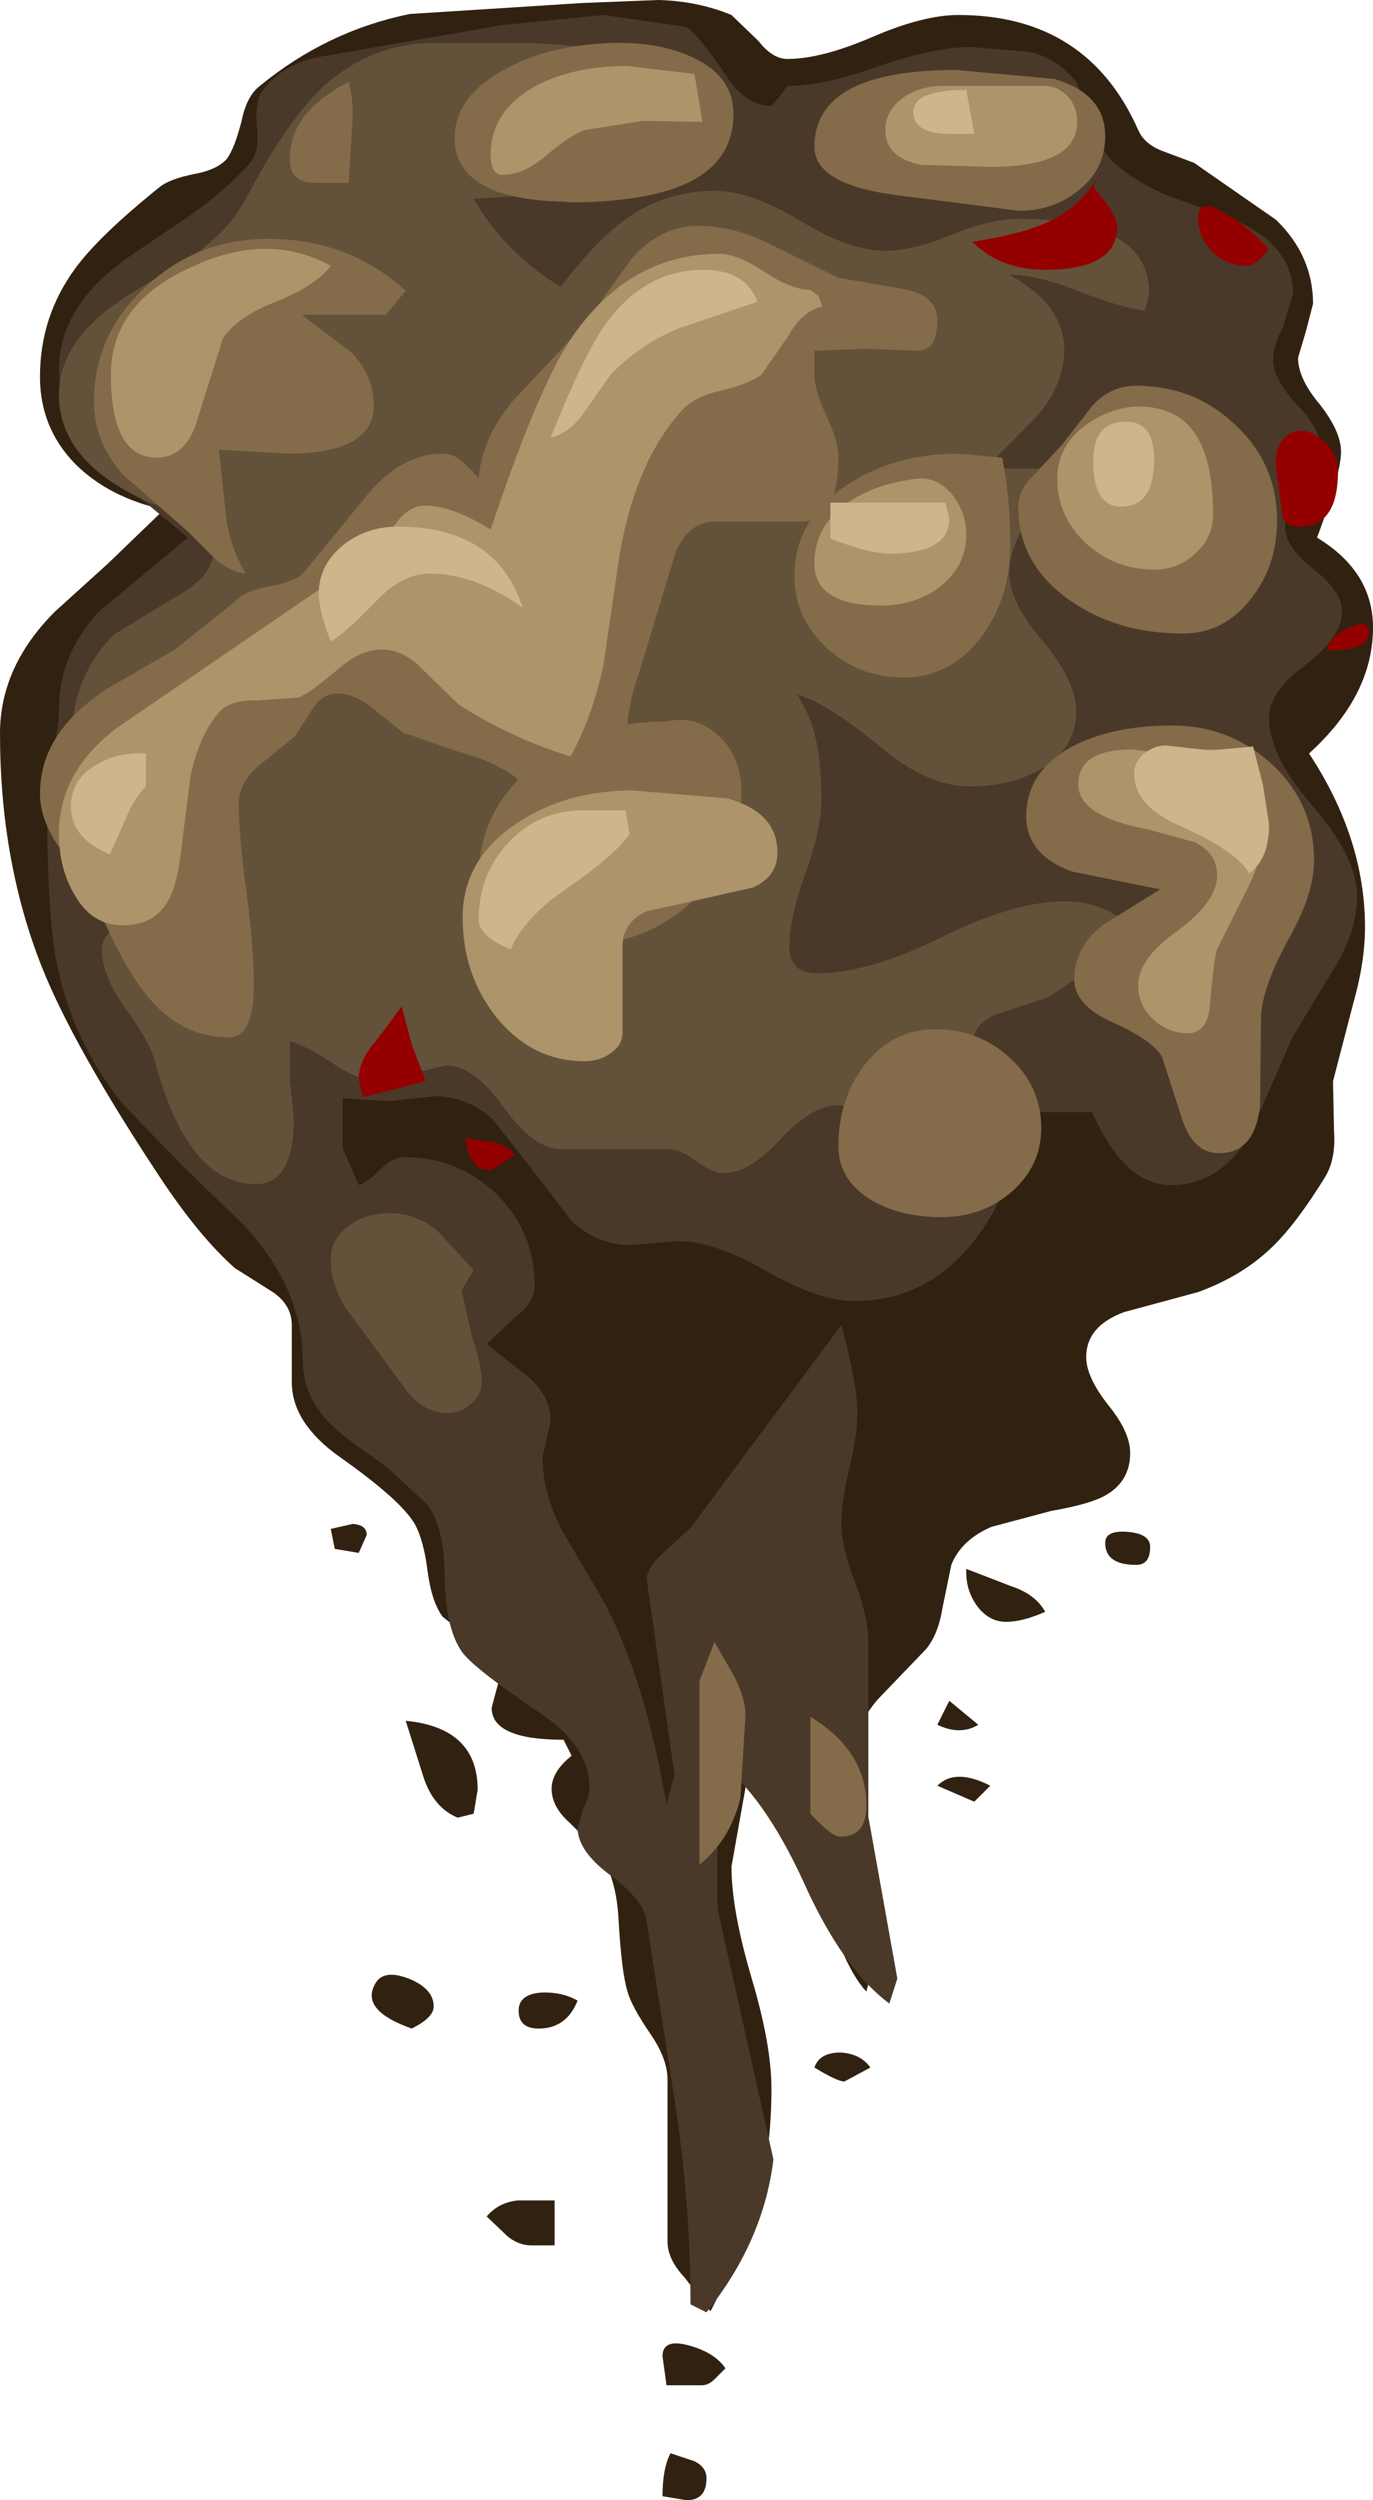 <?xml version="1.0" encoding="UTF-8" standalone="no"?>
<svg xmlns:xlink="http://www.w3.org/1999/xlink" height="125.1px" width="68.7px" xmlns="http://www.w3.org/2000/svg">
  <g transform="matrix(1.0, 0.0, 0.0, 1.0, 36.9, 172.6)">
    <path d="M1.05 -170.55 L-0.3 -171.85 Q-2.0 -172.55 -3.95 -172.6 L-7.75 -172.45 -16.4 -171.9 Q-20.55 -171.05 -23.9 -168.3 -24.55 -167.8 -24.8 -166.6 -25.15 -165.2 -25.55 -164.65 -26.05 -164.1 -27.15 -163.9 -28.4 -163.65 -28.9 -163.25 -31.95 -160.8 -33.15 -159.15 -34.9 -156.75 -34.9 -153.75 -34.9 -151.2 -33.15 -149.4 -31.45 -147.7 -28.7 -147.1 L-31.5 -144.4 -34.15 -142.0 Q-36.9 -139.25 -36.9 -135.9 -36.9 -129.5 -34.8 -124.2 -33.2 -120.2 -28.9 -113.7 -26.95 -110.75 -25.15 -109.15 L-23.25 -107.95 Q-22.3 -107.3 -22.3 -106.3 L-22.3 -103.45 Q-22.3 -101.4 -19.9 -99.7 -16.85 -97.55 -16.15 -96.35 -15.7 -95.55 -15.5 -93.95 -15.3 -92.45 -14.75 -91.7 L-12.95 -90.3 Q-11.9 -89.6 -11.9 -88.65 L-12.3 -87.15 Q-12.3 -85.55 -8.7 -85.55 L-8.3 -84.75 Q-9.3 -83.95 -9.3 -83.1 -9.3 -82.2 -8.4 -81.4 L-6.9 -79.9 Q-6.05 -78.6 -5.95 -76.55 -5.8 -73.9 -5.5 -72.95 -5.3 -72.2 -4.3 -70.75 -3.5 -69.55 -3.5 -68.55 L-3.5 -60.45 Q-3.5 -59.55 -2.65 -58.65 L-1.35 -56.95 Q0.3 -60.15 0.95 -62.35 1.7 -64.9 1.7 -68.1 1.7 -70.3 0.7 -73.65 -0.3 -77.05 -0.3 -79.2 L0.5 -83.7 Q2.95 -82.75 3.95 -79.0 5.1 -74.4 6.45 -72.95 L6.85 -74.5 6.35 -79.55 Q5.85 -82.65 5.85 -84.65 5.85 -86.25 7.05 -87.6 L9.45 -90.1 Q10.05 -90.85 10.25 -92.1 L10.7 -94.3 Q11.2 -95.55 12.7 -96.2 L15.7 -97.0 Q17.7 -97.35 18.45 -97.8 19.65 -98.5 19.65 -99.9 19.65 -100.95 18.55 -102.3 17.45 -103.7 17.45 -104.7 17.45 -106.25 19.35 -106.95 L23.05 -107.95 Q25.25 -108.75 26.75 -110.2 27.95 -111.35 29.4 -113.7 29.95 -114.6 29.85 -116.0 L29.8 -118.5 30.8 -122.35 Q31.4 -124.45 31.4 -126.2 31.4 -130.65 28.6 -134.9 31.8 -137.8 31.8 -141.2 31.8 -144.0 29.0 -145.7 30.2 -148.9 30.2 -150.0 30.2 -151.0 29.15 -152.35 28.05 -153.65 28.05 -154.7 L28.45 -156.05 28.8 -157.4 Q28.8 -159.8 26.95 -161.6 L22.85 -164.45 21.25 -165.05 Q20.35 -165.4 20.05 -166.1 17.5 -171.85 11.05 -171.85 9.3 -171.85 6.75 -170.75 4.2 -169.65 2.5 -169.65 1.75 -169.65 1.05 -170.55" fill="#312110" fill-rule="evenodd" stroke="none"/>
    <path d="M2.1 -167.75 L1.7 -167.3 Q0.4 -167.3 -0.55 -168.8 -1.9 -170.8 -2.55 -171.25 L-4.6 -171.55 -6.7 -171.85 -11.75 -171.35 -20.65 -169.8 Q-22.65 -169.5 -23.75 -168.1 -24.15 -167.55 -24.05 -166.3 -23.9 -165.05 -24.35 -164.5 -25.45 -163.2 -27.35 -161.85 L-30.45 -159.75 Q-33.95 -157.3 -33.95 -154.1 -33.95 -151.45 -31.9 -149.35 L-27.5 -145.7 -31.95 -142.0 Q-33.95 -139.85 -33.95 -137.1 -33.95 -136.3 -34.25 -135.0 L-34.55 -132.9 Q-34.55 -127.05 -34.1 -124.6 -33.35 -120.6 -30.75 -117.35 L-27.7 -114.2 -24.8 -111.4 Q-21.75 -108.2 -21.75 -104.5 -21.75 -102.3 -19.5 -100.6 L-17.5 -99.15 -15.55 -97.35 Q-14.65 -96.2 -14.65 -93.65 -14.6 -91.05 -13.75 -89.9 -13.1 -89.05 -9.75 -86.8 -7.4 -85.2 -7.4 -83.1 -7.4 -82.7 -7.7 -82.15 L-8.0 -81.15 Q-8.0 -80.0 -6.4 -78.8 -4.7 -77.55 -4.55 -76.5 L-3.05 -66.9 Q-2.35 -62.05 -2.35 -57.3 L-1.55 -56.9 Q1.3 -60.45 1.8 -64.55 L-1.0 -77.1 -1.0 -84.5 Q1.3 -82.8 3.3 -78.45 5.25 -74.1 7.6 -72.35 L8.0 -73.6 6.55 -81.7 6.55 -90.45 Q6.55 -91.65 5.9 -93.4 5.2 -95.2 5.2 -96.35 5.2 -97.45 5.6 -99.15 6.0 -100.8 6.0 -101.9 6.0 -103.35 5.2 -106.3 L-2.35 -96.15 -3.6 -95.0 Q-4.4 -94.35 -4.55 -93.65 L-3.15 -83.8 -3.55 -82.3 Q-4.6 -88.45 -6.6 -92.3 L-8.7 -95.9 Q-9.75 -97.8 -9.75 -99.7 L-9.35 -101.5 Q-9.35 -102.7 -10.4 -103.65 L-12.55 -105.35 -11.05 -106.75 Q-10.15 -107.45 -10.15 -108.3 -10.15 -110.95 -12.05 -112.85 -14.0 -114.7 -16.65 -114.7 -17.25 -114.7 -17.85 -114.1 -18.5 -113.45 -18.95 -113.3 L-19.75 -115.15 -19.75 -117.65 -17.5 -117.5 -15.15 -117.75 Q-13.55 -117.75 -12.25 -116.6 L-10.25 -114.05 -8.25 -111.45 Q-6.95 -110.3 -5.35 -110.3 L-3.0 -110.5 Q-1.15 -110.5 1.45 -109.0 4.05 -107.5 5.85 -107.5 9.4 -107.5 11.75 -110.4 14.0 -113.15 14.0 -116.95 L17.75 -116.95 Q19.35 -113.3 21.7 -113.3 24.1 -113.3 25.6 -115.75 L27.8 -120.75 29.85 -124.15 Q31.0 -126.0 31.0 -127.75 31.0 -129.7 28.8 -132.25 26.6 -134.75 26.6 -136.7 26.6 -138.0 28.45 -139.35 30.25 -140.75 30.25 -142.0 30.25 -143.0 28.85 -144.1 27.4 -145.25 27.4 -146.2 27.4 -147.05 28.3 -148.15 29.2 -149.3 29.2 -150.1 29.2 -151.1 28.0 -152.35 26.8 -153.65 26.8 -154.6 26.8 -155.3 27.3 -156.25 L27.8 -157.9 Q27.8 -160.45 24.5 -161.75 L21.55 -162.8 Q19.8 -163.55 18.8 -164.5 18.1 -165.15 17.75 -166.45 L16.95 -168.5 Q16.05 -169.65 14.65 -170.0 L11.7 -170.25 Q9.9 -170.25 7.1 -169.3 4.35 -168.3 2.5 -168.3 L2.1 -167.75" fill="#4a3929" fill-rule="evenodd" stroke="none"/>
    <path d="M-16.5 -102.95 Q-15.65 -101.9 -14.5 -101.9 -13.85 -101.9 -13.35 -102.35 -12.8 -102.8 -12.8 -103.4 -12.8 -104.35 -13.3 -105.75 L-13.8 -108.05 -13.2 -109.05 -15.05 -111.05 Q-16.1 -111.9 -17.4 -111.9 -18.55 -111.9 -19.4 -111.3 -20.35 -110.65 -20.35 -109.6 -20.35 -108.3 -19.6 -107.15 L-16.5 -102.95" fill="#635239" fill-rule="evenodd" stroke="none"/>
    <path d="M3.15 -161.55 Q0.65 -163.05 -1.1 -163.05 -3.55 -163.05 -5.5 -161.7 -7.0 -160.65 -8.85 -158.25 -11.65 -159.95 -13.2 -162.65 L-10.8 -162.8 -8.3 -162.45 Q-2.0 -162.45 -2.0 -165.65 -2.0 -170.45 -11.25 -170.45 L-15.15 -170.45 Q-18.4 -170.45 -20.85 -168.15 -22.6 -166.45 -24.6 -162.65 -25.4 -161.15 -27.1 -159.9 L-30.2 -158.0 Q-33.95 -155.75 -33.95 -152.85 -33.95 -149.45 -29.4 -147.45 L-27.25 -146.75 Q-26.15 -146.3 -26.15 -145.35 -26.15 -143.8 -28.0 -142.8 L-31.2 -140.85 Q-33.35 -138.7 -33.35 -135.3 L-33.6 -131.0 Q-33.55 -128.7 -31.9 -128.7 -31.05 -128.7 -30.55 -129.75 L-29.8 -131.65 Q-27.75 -130.3 -27.75 -128.7 -27.75 -127.65 -29.75 -126.9 -31.8 -126.15 -31.8 -125.1 -31.8 -123.8 -30.7 -122.25 -29.4 -120.5 -29.15 -119.5 -27.5 -113.35 -24.1 -113.35 -22.2 -113.35 -22.2 -116.65 L-22.4 -118.6 -22.4 -120.5 Q-21.6 -120.3 -20.1 -119.3 -18.9 -118.5 -17.8 -118.5 L-16.2 -118.9 -14.6 -119.3 Q-13.2 -119.3 -11.7 -117.2 -10.2 -115.1 -8.8 -115.1 L-3.45 -115.1 Q-2.85 -115.1 -2.05 -114.5 -1.25 -113.9 -0.7 -113.9 0.6 -113.9 2.15 -115.6 3.75 -117.3 5.0 -117.3 6.05 -117.3 7.05 -115.7 8.1 -114.1 9.1 -114.1 10.85 -114.1 11.45 -116.25 11.8 -117.55 11.8 -120.4 11.8 -121.45 13.1 -121.9 L15.55 -122.7 16.9 -123.6 Q17.65 -124.15 18.4 -124.3 18.8 -123.35 19.6 -122.7 20.4 -123.5 20.4 -124.3 20.4 -125.75 19.15 -126.65 18.0 -127.5 16.35 -127.5 13.85 -127.5 10.2 -125.7 6.55 -123.9 4.0 -123.9 2.6 -123.9 2.6 -125.2 2.6 -126.7 3.4 -128.9 4.2 -131.1 4.2 -132.55 4.2 -135.6 3.4 -137.1 L3.0 -137.85 Q4.55 -137.4 7.25 -135.15 9.55 -133.25 11.6 -133.25 13.7 -133.25 15.25 -134.15 16.95 -135.2 16.95 -137.0 16.95 -138.5 15.3 -140.5 13.6 -142.45 13.6 -143.95 13.6 -145.1 14.5 -146.55 15.45 -148.15 15.55 -149.15 L12.4 -149.15 15.05 -151.85 Q16.35 -153.4 16.35 -155.1 16.35 -157.35 13.6 -158.85 15.05 -158.85 17.0 -158.05 19.2 -157.2 20.4 -157.05 L20.6 -157.95 Q20.6 -161.65 14.0 -161.65 12.7 -161.65 10.7 -160.85 8.75 -160.05 7.4 -160.05 5.6 -160.05 3.15 -161.55" fill="#635239" fill-rule="evenodd" stroke="none"/>
    <path d="M-25.95 -150.1 L-22.55 -149.9 Q-18.2 -149.9 -18.2 -152.3 -18.2 -153.8 -19.3 -154.95 L-21.8 -156.85 -17.6 -156.85 -16.6 -158.05 Q-19.45 -160.65 -23.5 -160.65 -27.0 -160.65 -29.55 -158.3 -32.2 -155.9 -32.2 -152.5 -32.2 -150.5 -30.75 -148.85 L-27.55 -146.05 -26.2 -144.7 Q-25.45 -144.0 -24.6 -143.9 -25.4 -145.2 -25.6 -146.85 L-25.95 -150.1" fill="#846b4a" fill-rule="evenodd" stroke="none"/>
    <path d="M-19.45 -168.5 Q-22.4 -167.0 -22.4 -164.65 -22.4 -163.45 -21.15 -163.45 L-19.45 -163.45 -19.3 -166.0 Q-19.15 -167.4 -19.45 -168.5" fill="#846b4a" fill-rule="evenodd" stroke="none"/>
    <path d="M-14.15 -165.7 Q-14.15 -162.5 -8.2 -162.5 -0.2 -162.5 -0.2 -166.9 -0.2 -168.85 -2.4 -169.8 -4.35 -170.65 -7.15 -170.4 -10.0 -170.15 -11.95 -168.95 -14.15 -167.65 -14.15 -165.7" fill="#846b4a" fill-rule="evenodd" stroke="none"/>
    <path d="M7.85 -162.85 L14.1 -162.05 Q15.8 -162.05 17.1 -163.1 18.4 -164.15 18.4 -165.8 18.4 -167.9 15.85 -168.65 L10.95 -169.1 Q3.85 -169.1 3.85 -165.25 3.85 -163.4 7.85 -162.85" fill="#846b4a" fill-rule="evenodd" stroke="none"/>
    <path d="M9.0 -155.05 Q10.0 -155.05 10.0 -156.55 10.0 -157.85 8.25 -158.15 L5.05 -158.7 1.6 -160.4 Q-0.2 -161.3 -2.0 -161.3 -3.85 -161.3 -5.3 -159.65 L-7.75 -156.25 -11.05 -152.75 Q-12.75 -150.85 -12.95 -148.7 L-13.75 -149.5 Q-14.2 -149.9 -14.75 -149.9 -16.85 -149.9 -18.55 -147.8 L-21.75 -143.9 Q-22.25 -143.45 -23.5 -143.25 -24.7 -143.0 -25.15 -142.5 L-28.15 -140.1 -31.35 -138.25 Q-34.9 -136.05 -34.9 -132.9 -34.9 -131.55 -33.9 -130.15 L-32.15 -127.5 Q-30.65 -124.1 -29.6 -122.85 -27.9 -120.7 -25.45 -120.7 -24.2 -120.7 -24.2 -123.3 -24.2 -125.1 -24.55 -127.85 -24.95 -130.65 -24.95 -132.4 -24.95 -133.4 -24.0 -134.25 L-22.15 -135.75 -21.25 -137.15 Q-20.75 -137.9 -20.05 -137.9 -19.15 -137.9 -18.3 -137.2 L-16.75 -135.95 -13.85 -134.95 Q-12.15 -134.5 -11.1 -133.7 L-9.35 -131.9 Q-8.4 -130.9 -7.35 -130.9 -6.05 -130.9 -5.75 -132.55 L-5.55 -135.75 Q-5.5 -137.3 -4.95 -138.85 L-3.1 -144.95 Q-2.45 -146.5 -1.1 -146.5 L3.2 -146.5 Q5.05 -146.5 5.05 -149.7 5.05 -150.55 4.45 -151.8 3.85 -153.05 3.85 -153.9 L3.85 -155.05 6.45 -155.15 9.0 -155.05" fill="#846b4a" fill-rule="evenodd" stroke="none"/>
    <path d="M-3.55 -136.5 Q-7.3 -136.5 -10.05 -134.4 -12.95 -132.15 -12.95 -128.7 -12.95 -127.05 -11.35 -126.1 -9.95 -125.3 -8.0 -125.3 -4.65 -125.3 -2.25 -127.5 0.2 -129.75 0.2 -132.95 0.2 -134.65 -0.85 -135.7 -2.0 -136.85 -3.55 -136.5" fill="#846b4a" fill-rule="evenodd" stroke="none"/>
    <path d="M11.1 -149.9 Q7.85 -149.9 5.5 -148.35 2.85 -146.6 2.85 -143.8 2.85 -141.65 4.5 -140.15 6.1 -138.7 8.3 -138.7 10.7 -138.7 12.25 -140.8 13.65 -142.7 13.65 -145.35 13.65 -147.65 13.25 -149.7 L11.1 -149.9" fill="#846b4a" fill-rule="evenodd" stroke="none"/>
    <path d="M14.85 -148.85 Q14.05 -148.1 14.05 -147.25 14.05 -144.35 16.65 -142.55 19.0 -140.9 22.3 -140.9 24.35 -140.9 25.7 -142.65 27.0 -144.3 27.0 -146.55 27.0 -149.4 24.9 -151.35 22.85 -153.3 19.95 -153.3 18.7 -153.3 17.8 -152.35 L16.2 -150.3 14.85 -148.85" fill="#846b4a" fill-rule="evenodd" stroke="none"/>
    <path d="M28.85 -129.55 Q28.85 -132.4 26.75 -134.35 24.65 -136.3 21.75 -136.3 18.85 -136.3 16.85 -135.3 14.45 -134.05 14.45 -131.75 14.45 -129.85 16.7 -129.0 L21.15 -128.1 18.25 -126.3 Q16.85 -125.15 16.85 -123.6 16.85 -122.35 18.65 -121.5 20.8 -120.55 21.25 -119.7 L22.25 -116.6 Q22.8 -114.9 24.1 -114.9 25.9 -114.9 26.15 -117.3 L26.2 -121.9 Q26.35 -123.4 27.65 -125.75 28.85 -127.9 28.85 -129.55" fill="#846b4a" fill-rule="evenodd" stroke="none"/>
    <path d="M10.2 -111.7 Q12.25 -111.7 13.7 -112.95 15.2 -114.25 15.2 -116.15 15.2 -118.25 13.6 -119.7 12.05 -121.1 9.9 -121.1 7.75 -121.1 6.35 -119.3 5.05 -117.6 5.05 -115.25 5.05 -113.55 6.7 -112.55 8.15 -111.7 10.2 -111.7" fill="#846b4a" fill-rule="evenodd" stroke="none"/>
    <path d="M0.4 -86.8 Q0.4 -87.6 -0.15 -88.7 L-1.15 -90.45 -1.9 -88.5 -1.9 -79.3 Q-0.35 -80.55 0.15 -82.65 L0.4 -86.8" fill="#846b4a" fill-rule="evenodd" stroke="none"/>
    <path d="M3.65 -86.7 L3.65 -81.85 Q4.7 -80.7 5.15 -80.7 6.45 -80.7 6.45 -82.25 6.45 -85.0 3.65 -86.7" fill="#846b4a" fill-rule="evenodd" stroke="none"/>
    <path d="M1.35 -159.0 Q0.0 -159.9 -0.9 -159.9 -5.5 -159.9 -8.4 -155.55 -10.05 -153.0 -12.35 -146.1 -14.25 -147.3 -15.65 -147.3 -16.45 -147.3 -17.1 -146.4 -18.0 -145.1 -18.3 -144.9 L-30.95 -136.25 Q-33.95 -134.05 -33.95 -130.9 -33.95 -129.1 -33.15 -127.8 -32.3 -126.3 -30.75 -126.3 -29.2 -126.3 -28.5 -127.5 -28.0 -128.35 -27.8 -130.35 L-27.35 -133.85 Q-26.9 -135.85 -25.95 -136.95 -25.35 -137.6 -24.1 -137.55 L-21.95 -137.7 Q-21.35 -137.95 -19.95 -139.15 -18.85 -140.1 -17.8 -140.1 -16.7 -140.1 -15.75 -139.1 L-13.95 -137.35 Q-11.3 -135.65 -8.35 -134.75 -7.25 -136.75 -6.7 -139.35 L-6.05 -143.8 Q-5.35 -149.25 -2.75 -152.1 -2.15 -152.75 -0.85 -153.05 0.6 -153.4 1.2 -153.85 L2.55 -155.8 Q3.25 -157.05 4.25 -157.25 L4.05 -157.8 3.65 -158.1 Q2.7 -158.1 1.35 -159.0" fill="#ad946b" fill-rule="evenodd" stroke="none"/>
    <path d="M-23.1 -157.5 Q-21.1 -158.3 -20.35 -159.3 -23.55 -161.05 -27.4 -159.2 -31.35 -157.4 -31.35 -153.85 -31.35 -149.7 -29.05 -149.7 -27.5 -149.7 -26.95 -151.85 L-25.75 -155.65 Q-25.05 -156.75 -23.1 -157.5" fill="#ad946b" fill-rule="evenodd" stroke="none"/>
    <path d="M-5.5 -169.3 Q-8.2 -169.3 -10.1 -168.3 -12.35 -167.05 -12.35 -164.85 -12.35 -163.85 -11.75 -163.85 -10.75 -163.85 -9.65 -164.75 -8.3 -165.9 -7.6 -166.1 L-4.75 -166.55 -1.75 -166.5 -2.15 -168.9 -5.5 -169.3" fill="#ad946b" fill-rule="evenodd" stroke="none"/>
    <path d="M9.2 -164.35 L12.65 -164.25 Q17.0 -164.25 17.0 -166.5 17.0 -167.25 16.55 -167.75 16.05 -168.3 15.35 -168.3 L10.3 -168.3 Q9.15 -168.3 8.35 -167.75 7.4 -167.1 7.4 -166.1 7.4 -164.7 9.2 -164.35" fill="#ad946b" fill-rule="evenodd" stroke="none"/>
    <path d="M16.0 -148.65 Q16.0 -146.75 17.45 -145.4 18.9 -144.1 20.85 -144.1 22.05 -144.1 22.9 -144.9 23.8 -145.7 23.8 -146.85 23.8 -151.4 21.25 -152.1 19.5 -152.6 17.75 -151.55 16.0 -150.45 16.0 -148.65" fill="#ad946b" fill-rule="evenodd" stroke="none"/>
    <path d="M3.85 -144.4 Q3.85 -142.3 7.2 -142.3 8.9 -142.3 10.15 -143.25 11.45 -144.3 11.45 -145.85 11.45 -146.95 10.75 -147.85 10.0 -148.75 9.0 -148.65 6.85 -148.4 5.45 -147.4 3.85 -146.25 3.85 -144.4" fill="#ad946b" fill-rule="evenodd" stroke="none"/>
    <path d="M22.05 -126.05 Q20.05 -124.65 20.05 -123.3 20.05 -122.3 20.8 -121.6 21.55 -120.9 22.55 -120.9 23.55 -120.9 23.65 -122.4 23.85 -124.75 24.0 -125.1 L25.6 -128.3 Q26.4 -130.0 26.4 -131.65 26.4 -135.1 24.35 -135.1 L22.45 -135.1 23.2 -134.7 19.75 -135.1 Q17.05 -135.1 17.05 -133.35 17.05 -131.75 20.55 -131.1 L22.9 -130.45 Q24.0 -129.9 24.0 -128.8 24.0 -127.5 22.05 -126.05" fill="#ad946b" fill-rule="evenodd" stroke="none"/>
    <path d="M2.0 -129.95 Q2.0 -131.95 -0.5 -132.65 L-5.25 -133.05 Q-8.6 -133.05 -11.05 -131.4 -13.75 -129.6 -13.75 -126.7 -13.75 -123.85 -12.1 -121.75 -10.3 -119.5 -7.65 -119.5 -6.9 -119.5 -6.35 -119.9 -5.75 -120.3 -5.75 -120.95 L-5.75 -125.25 Q-5.75 -126.45 -4.55 -127.0 L-1.85 -127.6 0.8 -128.2 Q2.0 -128.75 2.0 -129.95" fill="#ad946b" fill-rule="evenodd" stroke="none"/>
    <path d="M-3.0 -156.15 L1.0 -157.5 Q0.4 -159.1 -1.7 -159.1 -4.6 -159.1 -6.55 -156.45 -7.65 -154.95 -9.35 -150.7 -8.35 -150.95 -7.65 -152.0 L-6.35 -153.85 Q-4.9 -155.35 -3.0 -156.15" fill="#ceb58c" fill-rule="evenodd" stroke="none"/>
    <path d="M-10.75 -142.2 Q-12.05 -146.25 -17.0 -146.25 -18.55 -146.25 -19.7 -145.35 -20.95 -144.35 -20.95 -142.9 -20.95 -142.05 -20.35 -140.5 -19.7 -140.85 -18.0 -142.6 -16.75 -143.9 -15.4 -143.9 -13.15 -143.9 -10.75 -142.2" fill="#ceb58c" fill-rule="evenodd" stroke="none"/>
    <path d="M-12.95 -126.6 Q-12.95 -125.75 -11.35 -125.1 -10.65 -126.7 -8.6 -128.1 -6.2 -129.75 -5.4 -130.85 L-5.6 -132.05 -7.75 -132.05 Q-9.95 -132.05 -11.45 -130.45 -12.95 -128.85 -12.95 -126.6" fill="#ceb58c" fill-rule="evenodd" stroke="none"/>
    <path d="M-33.35 -132.25 Q-33.35 -130.65 -31.4 -129.85 L-30.6 -131.65 Q-30.2 -132.65 -29.6 -133.25 L-29.6 -134.9 Q-31.0 -135.0 -32.15 -134.3 -33.35 -133.55 -33.35 -132.25" fill="#ceb58c" fill-rule="evenodd" stroke="none"/>
    <path d="M11.45 -168.1 Q8.8 -168.1 8.8 -167.0 8.8 -165.9 10.65 -165.9 L11.85 -165.9 11.45 -168.1" fill="#ceb58c" fill-rule="evenodd" stroke="none"/>
    <path d="M17.8 -149.55 Q17.8 -147.25 19.2 -147.25 20.85 -147.25 20.85 -149.6 20.85 -151.5 19.45 -151.5 17.8 -151.5 17.8 -149.55" fill="#ceb58c" fill-rule="evenodd" stroke="none"/>
    <path d="M4.65 -147.45 L4.65 -145.65 Q6.6 -144.9 7.6 -144.9 10.6 -144.9 10.6 -146.65 L10.4 -147.45 4.65 -147.45" fill="#ceb58c" fill-rule="evenodd" stroke="none"/>
    <path d="M23.65 -135.05 L21.45 -135.3 Q20.85 -135.3 20.35 -134.9 19.85 -134.5 19.85 -133.9 19.85 -132.25 22.2 -131.25 25.0 -130.0 25.6 -128.9 26.6 -129.6 26.6 -131.35 L26.3 -133.3 25.8 -135.25 23.65 -135.05" fill="#ceb58c" fill-rule="evenodd" stroke="none"/>
    <path d="M-16.8 -122.25 L-18.1 -120.5 Q-18.95 -119.55 -18.95 -118.6 L-18.75 -117.7 -17.15 -118.1 -15.6 -118.5 -16.3 -120.35 -16.8 -122.25" fill="#940000" fill-rule="evenodd" stroke="none"/>
    <path d="M-13.6 -115.65 Q-13.4 -114.05 -12.45 -114.05 -12.2 -114.05 -11.15 -114.85 -11.55 -115.3 -12.25 -115.45 L-13.6 -115.65" fill="#940000" fill-rule="evenodd" stroke="none"/>
    <path d="M15.55 -161.5 Q14.3 -160.9 11.75 -160.5 13.15 -159.1 15.4 -159.1 19.0 -159.1 19.0 -161.25 19.0 -161.85 17.8 -163.25 L18.15 -163.95 Q17.25 -162.3 15.55 -161.5" fill="#940000" fill-rule="evenodd" stroke="none"/>
    <path d="M23.05 -161.75 Q23.05 -160.75 23.75 -160.0 24.5 -159.3 25.5 -159.3 25.9 -159.3 26.6 -160.1 25.65 -161.2 24.45 -161.9 23.05 -162.75 23.05 -161.75" fill="#940000" fill-rule="evenodd" stroke="none"/>
    <path d="M26.95 -149.2 L27.25 -146.95 Q27.25 -146.25 28.15 -146.25 30.05 -146.25 30.05 -149.05 30.05 -149.95 29.2 -150.65 28.35 -151.3 27.65 -150.9 26.85 -150.45 26.95 -149.2" fill="#940000" fill-rule="evenodd" stroke="none"/>
    <path d="M29.5 -140.05 Q31.6 -140.05 31.6 -140.95 31.6 -141.65 30.6 -141.2 29.6 -140.75 29.5 -140.05" fill="#940000" fill-rule="evenodd" stroke="none"/>
    <path d="M11.45 -94.1 Q11.4 -93.1 11.95 -92.3 12.55 -91.45 13.45 -91.45 14.25 -91.45 15.4 -91.95 14.9 -92.85 13.65 -93.25 L11.45 -94.1" fill="#312110" fill-rule="evenodd" stroke="none"/>
    <path d="M11.85 -82.45 L12.65 -83.25 Q10.9 -84.15 10.0 -83.25 L11.85 -82.45" fill="#312110" fill-rule="evenodd" stroke="none"/>
    <path d="M10.0 -86.3 Q11.15 -85.75 12.05 -86.3 L10.6 -87.5 10.0 -86.3" fill="#312110" fill-rule="evenodd" stroke="none"/>
    <path d="M3.85 -69.15 Q5.0 -68.45 5.35 -68.45 L6.65 -69.15 Q6.15 -69.85 5.15 -69.9 4.1 -69.9 3.85 -69.15" fill="#312110" fill-rule="evenodd" stroke="none"/>
    <path d="M-15.7 -83.65 Q-15.2 -82.15 -14.0 -81.65 L-13.2 -81.85 -13.0 -83.05 Q-13.0 -86.15 -16.6 -86.5 L-15.7 -83.65" fill="#312110" fill-rule="evenodd" stroke="none"/>
    <path d="M-16.3 -71.1 Q-15.2 -71.65 -15.2 -72.2 -15.2 -73.1 -16.45 -73.6 -17.75 -74.1 -18.15 -73.3 -18.85 -72.0 -16.3 -71.1" fill="#312110" fill-rule="evenodd" stroke="none"/>
    <path d="M-10.95 -72.0 Q-10.95 -71.1 -9.95 -71.1 -8.55 -71.1 -8.0 -72.5 -8.8 -72.95 -9.85 -72.9 -10.95 -72.8 -10.95 -72.0" fill="#312110" fill-rule="evenodd" stroke="none"/>
    <path d="M-12.55 -61.7 L-11.5 -60.7 Q-10.95 -60.25 -10.3 -60.25 L-9.15 -60.25 -9.15 -62.5 -11.0 -62.5 Q-11.95 -62.4 -12.55 -61.7" fill="#312110" fill-rule="evenodd" stroke="none"/>
    <path d="M-3.75 -54.7 L-3.55 -53.25 -1.8 -53.25 Q-1.45 -53.25 -1.15 -53.55 L-0.6 -54.1 Q-1.15 -54.9 -2.45 -55.25 -3.75 -55.6 -3.75 -54.7" fill="#312110" fill-rule="evenodd" stroke="none"/>
    <path d="M-2.15 -49.45 L-3.35 -49.85 Q-3.75 -49.1 -3.75 -47.7 L-2.55 -47.5 Q-1.55 -47.5 -1.55 -48.6 -1.55 -49.15 -2.15 -49.45" fill="#312110" fill-rule="evenodd" stroke="none"/>
    <path d="M18.4 -95.4 Q18.4 -94.3 19.95 -94.3 20.65 -94.3 20.65 -95.2 20.65 -95.85 19.55 -95.95 18.4 -96.05 18.4 -95.4" fill="#312110" fill-rule="evenodd" stroke="none"/>
    <path d="M-18.55 -95.8 Q-18.55 -96.3 -19.25 -96.35 L-20.35 -96.1 -20.15 -95.1 -18.95 -94.9 -18.55 -95.8" fill="#312110" fill-rule="evenodd" stroke="none"/>
  </g>
</svg>

